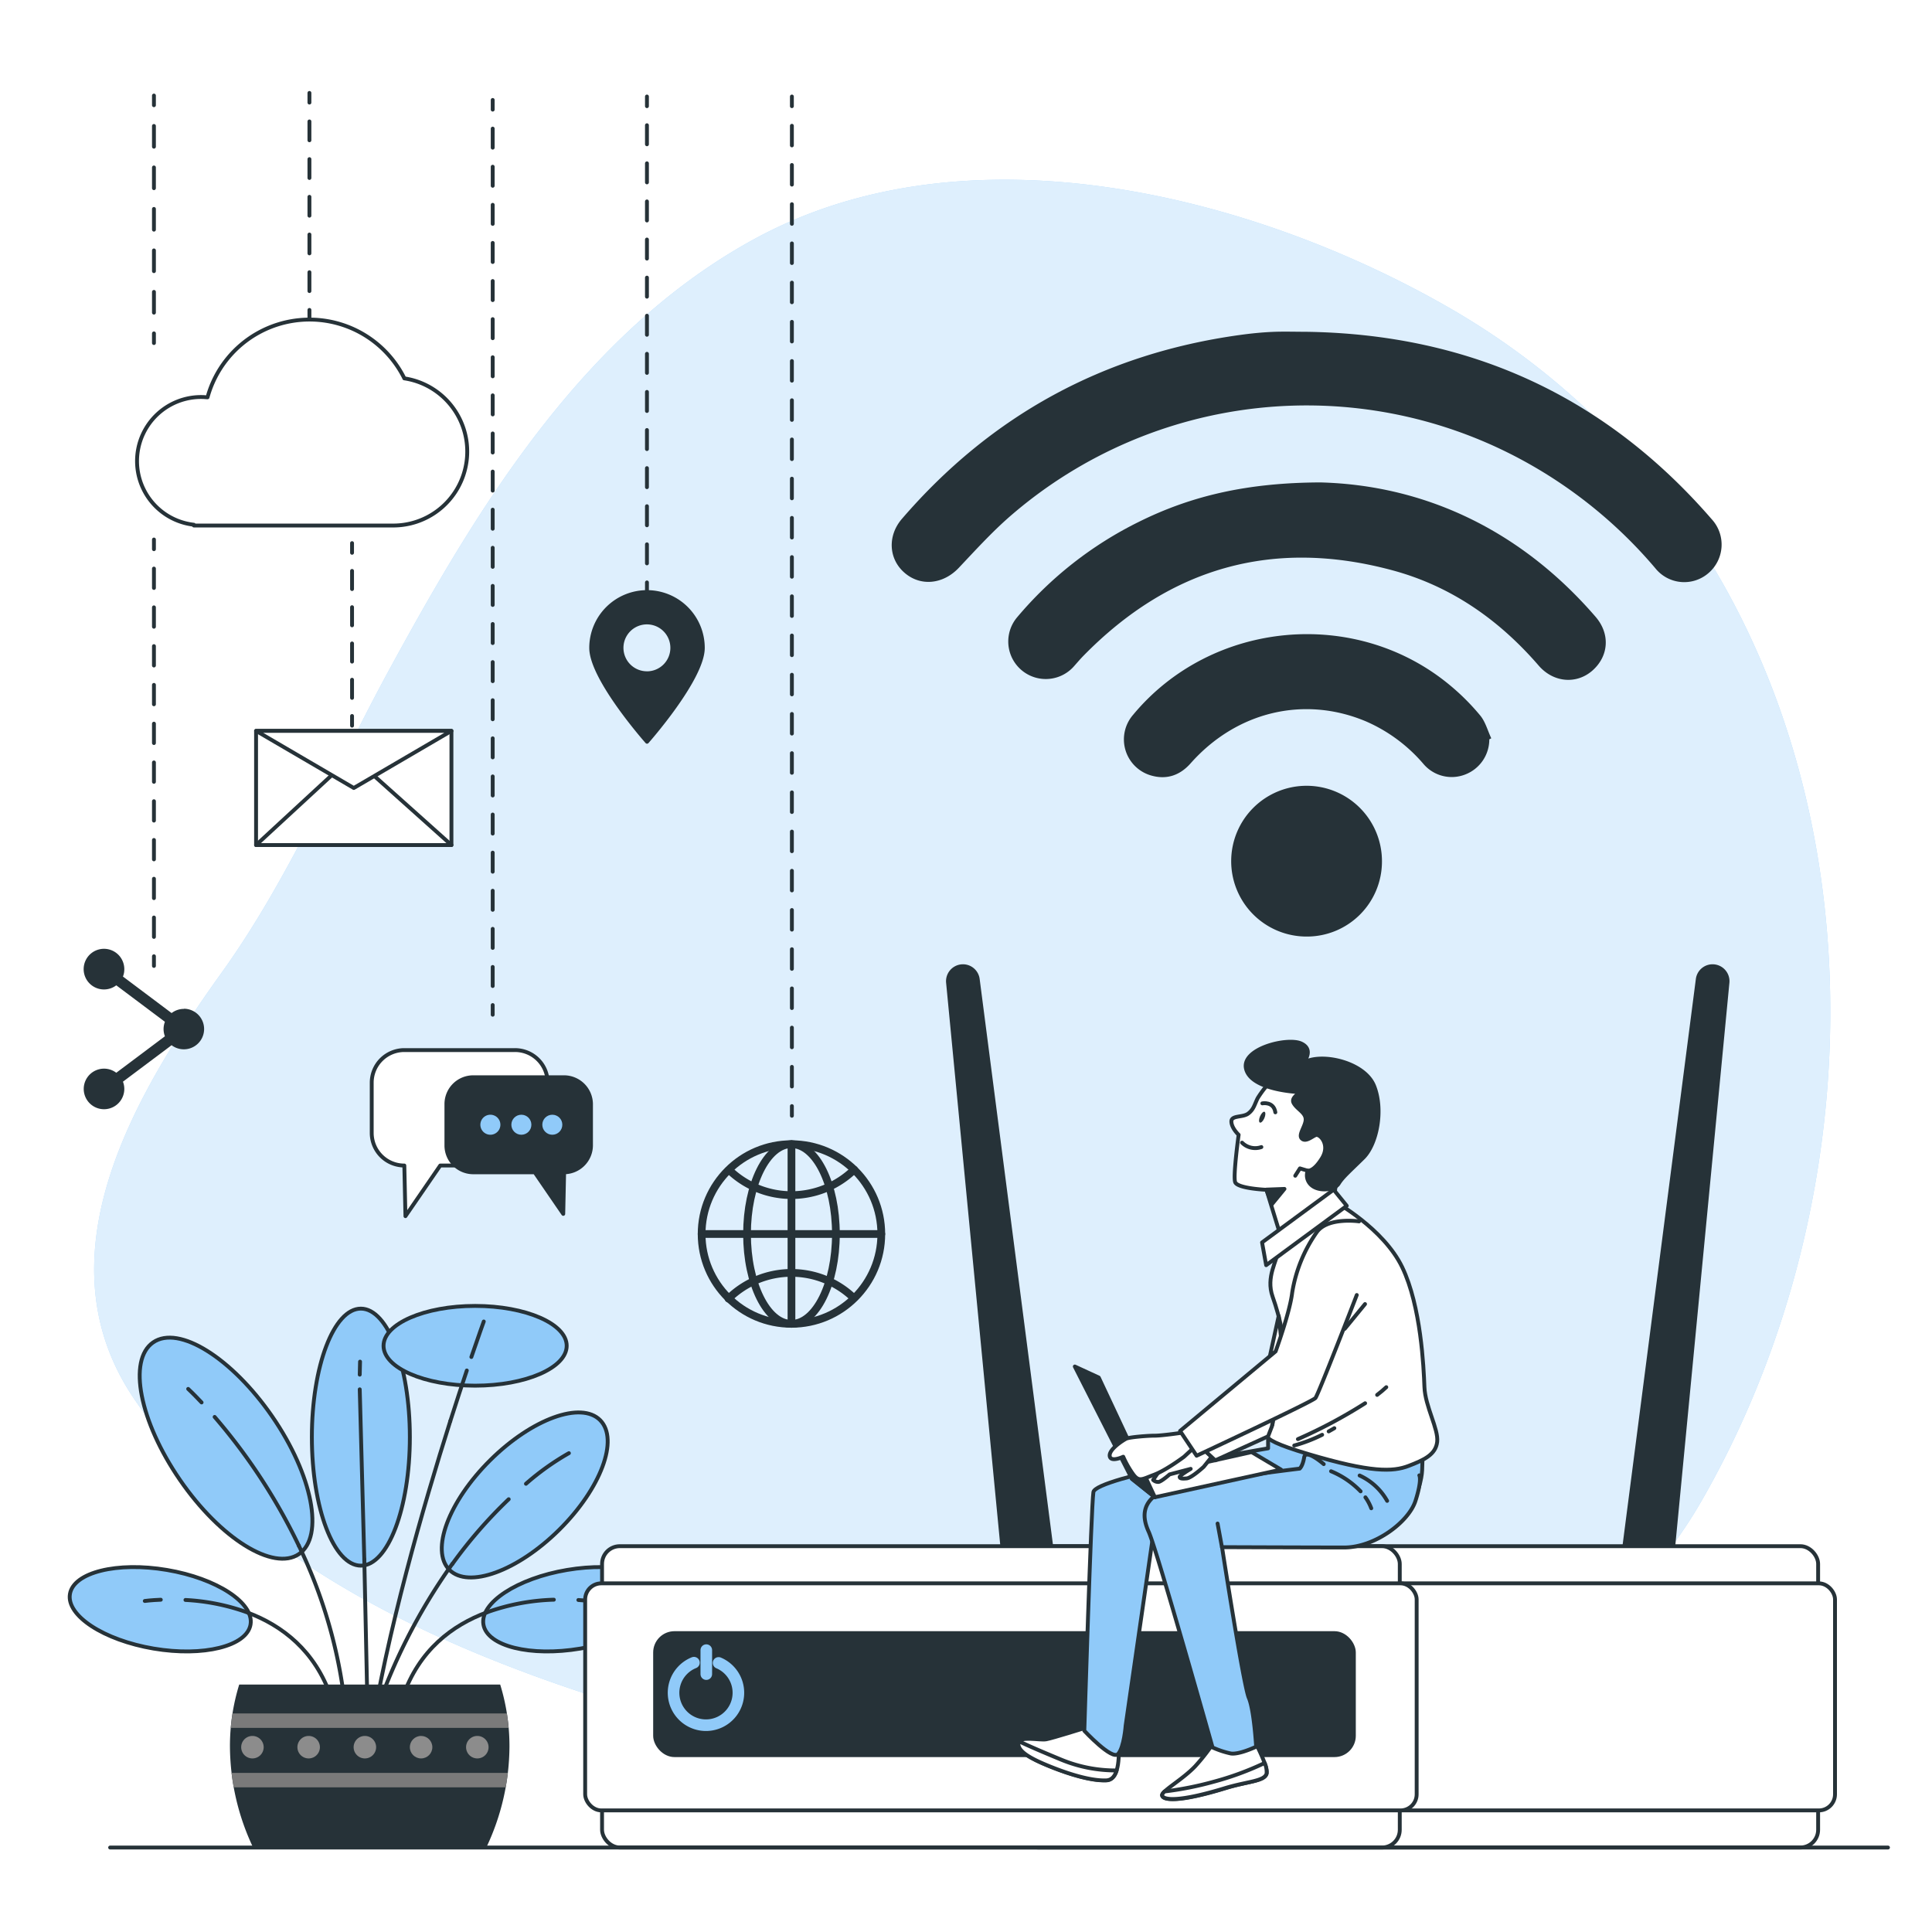 <svg class="animated" id="freepik_stories-internet-day" xmlns="http://www.w3.org/2000/svg" viewBox="0 0 500 500" version="1.1" xmlns:xlink="http://www.w3.org/1999/xlink" xmlns:svgjs="http://svgjs.com/svgjs"><style>svg#freepik_stories-internet-day:not(.animated) .animable {opacity: 0;}svg#freepik_stories-internet-day.animated #freepik--background-simple--inject-265 {animation: 1s 1 forwards cubic-bezier(.36,-0.01,.5,1.38) zoomOut;animation-delay: 0s;}svg#freepik_stories-internet-day.animated #freepik--wifi-icon--inject-265 {animation: 1s 1 forwards cubic-bezier(.36,-0.01,.5,1.38) zoomOut;animation-delay: 0s;}svg#freepik_stories-internet-day.animated #freepik--globe-icon--inject-265 {animation: 1s 1 forwards cubic-bezier(.36,-0.01,.5,1.38) slideDown;animation-delay: 0s;}svg#freepik_stories-internet-day.animated #freepik--ubication-icon--inject-265 {animation: 1s 1 forwards cubic-bezier(.36,-0.01,.5,1.38) slideLeft;animation-delay: 0s;}svg#freepik_stories-internet-day.animated #freepik--chat-icon--inject-265 {animation: 1s 1 forwards cubic-bezier(.36,-0.01,.5,1.38) slideUp;animation-delay: 0s;}svg#freepik_stories-internet-day.animated #freepik--email-icon--inject-265 {animation: 1s 1 forwards cubic-bezier(.36,-0.01,.5,1.38) zoomIn;animation-delay: 0s;}svg#freepik_stories-internet-day.animated #freepik--cloud-icon--inject-265 {animation: 1s 1 forwards cubic-bezier(.36,-0.01,.5,1.38) zoomIn;animation-delay: 0s;}svg#freepik_stories-internet-day.animated #freepik--share-icon--inject-265 {animation: 1s 1 forwards cubic-bezier(.36,-0.01,.5,1.38) slideRight;animation-delay: 0s;}svg#freepik_stories-internet-day.animated #freepik--Plant--inject-265 {animation: 1s 1 forwards cubic-bezier(.36,-0.01,.5,1.38) fadeIn;animation-delay: 0s;}svg#freepik_stories-internet-day.animated #freepik--Device--inject-265 {animation: 1s 1 forwards cubic-bezier(.36,-0.01,.5,1.38) zoomOut;animation-delay: 0s;}svg#freepik_stories-internet-day.animated #freepik--Character--inject-265 {animation: 1s 1 forwards cubic-bezier(.36,-0.01,.5,1.38) slideUp;animation-delay: 0s;}svg#freepik_stories-internet-day.animated #freepik--Floor--inject-265 {animation: 1s 1 forwards cubic-bezier(.36,-0.01,.5,1.38) zoomOut;animation-delay: 0s;}            @keyframes zoomOut {                0% {                    opacity: 0;                    transform: scale(1.5);                }                100% {                    opacity: 1;                    transform: scale(1);                }            }                    @keyframes slideDown {                0% {                    opacity: 0;                    transform: translateY(-30px);                }                100% {                    opacity: 1;                    transform: translateY(0);                }            }                    @keyframes slideLeft {                0% {                    opacity: 0;                    transform: translateX(-30px);                }                100% {                    opacity: 1;                    transform: translateX(0);                }            }                    @keyframes slideUp {                0% {                    opacity: 0;                    transform: translateY(30px);                }                100% {                    opacity: 1;                    transform: inherit;                }            }                    @keyframes zoomIn {                0% {                    opacity: 0;                    transform: scale(0.5);                }                100% {                    opacity: 1;                    transform: scale(1);                }            }                    @keyframes slideRight {                0% {                    opacity: 0;                    transform: translateX(30px);                }                100% {                    opacity: 1;                    transform: translateX(0);                }            }                    @keyframes fadeIn {                0% {                    opacity: 0;                }                100% {                    opacity: 1;                }            }        </style><g id="freepik--background-simple--inject-265" class="animable" style="transform-origin: 249.023px 254.285px;"><path d="M402.12,428.84a118.5,118.5,0,0,0,38.24-40.42C497.52,289,484.61,142.26,374.53,79.36c-50.88-29.07-124.12-47.47-179.1-17.61-44.6,24.22-71.94,69.81-94.55,111.3-14.23,26.09-25.94,54.17-43.45,78.58C34.7,283.29,9.69,325.57,34.94,362.35c34.41,50.1,99.4,73,158.34,88,63.94,16.34,135.83,18.66,194.89-13.21Q395.34,433.31,402.12,428.84Z" style="fill: rgb(144, 202, 249); transform-origin: 249.023px 254.285px;" id="ell2jr1ipjgo9" class="animable"></path><g id="el6euje0sj4u5"><path d="M402.12,428.84a118.5,118.5,0,0,0,38.24-40.42C497.52,289,484.61,142.26,374.53,79.36c-50.88-29.07-124.12-47.47-179.1-17.61-44.6,24.22-71.94,69.81-94.55,111.3-14.23,26.09-25.94,54.17-43.45,78.58C34.7,283.29,9.69,325.57,34.94,362.35c34.41,50.1,99.4,73,158.34,88,63.94,16.34,135.83,18.66,194.89-13.21Q395.34,433.31,402.12,428.84Z" style="fill: rgb(255, 255, 255); opacity: 0.7; transform-origin: 249.023px 254.285px;" class="animable"></path></g></g><g id="freepik--wifi-icon--inject-265" class="animable" style="transform-origin: 338.163px 164.104px;"><path d="M338.24,85.87c42,.65,77.12,16.6,104.75,48.5a9.71,9.71,0,0,1-.9,14,9.58,9.58,0,0,1-13.67-1.28,120.2,120.2,0,0,0-35.33-28.48,117.06,117.06,0,0,0-130.8,14.24c-5.08,4.29-9.6,9.28-14.18,14.13-4,4.21-9.81,4.88-14,1.27s-4.45-9.64-.67-14Q268.15,94,320.82,86.7c2.75-.38,5.52-.67,8.3-.8C332.15,85.76,335.2,85.87,338.24,85.87Z" style="fill: rgb(38, 50, 56); transform-origin: 338.163px 118.243px;" id="elmchcyq9iqnn" class="animable"></path><path d="M341.71,124.85c26.57.69,51.56,12,71.21,34.76,3.88,4.48,3.43,10.26-.88,14-4.09,3.52-10,3.05-13.81-1.33-10.26-11.88-22.69-20.59-37.85-24.68-30.89-8.34-57.6-.74-80,22.13-.83.85-1.6,1.76-2.39,2.65a9.71,9.71,0,1,1-14.68-12.72,97.47,97.47,0,0,1,31.33-24.56C308.43,128.23,323,124.92,341.71,124.85Z" style="fill: rgb(38, 50, 56); transform-origin: 338.255px 150.398px;" id="elc8y8xgo7zdi" class="animable"></path><path d="M385.43,191.34a9.72,9.72,0,0,1-6.21,9.09,9.59,9.59,0,0,1-10.83-2.72,41.17,41.17,0,0,0-14.84-11c-16-6.76-33.55-2.56-45.42,10.84-2.81,3.18-6.32,4.33-10.38,3.1A9.71,9.71,0,0,1,293.24,185c20.32-24.5,57.7-28,82.15-7.54a59,59,0,0,1,7.69,7.71c1.35,1.64,1.93,3.91,2.86,5.9Z" style="fill: rgb(38, 50, 56); transform-origin: 338.403px 182.625px;" id="elms33mhbq3j" class="animable"></path><path d="M338.2,242.38A19.51,19.51,0,1,1,357.65,223,19.42,19.42,0,0,1,338.2,242.38Z" style="fill: rgb(38, 50, 56); transform-origin: 338.14px 222.87px;" id="el5ji9zms49gd" class="animable"></path></g><g id="freepik--globe-icon--inject-265" class="animable" style="transform-origin: 204.83px 188.61px;"><g id="elhllvrbzd1ws"><circle cx="204.83" cy="319.36" r="23.25" style="fill: none; stroke: rgb(38, 50, 56); stroke-linecap: round; stroke-linejoin: round; stroke-width: 2px; transform-origin: 204.83px 319.36px; transform: rotate(-45deg);" class="animable"></circle></g><ellipse cx="204.83" cy="319.36" rx="11.5" ry="23.25" style="fill: none; stroke: rgb(38, 50, 56); stroke-linecap: round; stroke-linejoin: round; stroke-width: 2px; transform-origin: 204.83px 319.36px;" id="elxfigjw2t8vm" class="animable"></ellipse><path d="M188.83,302.91a23.25,23.25,0,0,0,32.22-.21" style="fill: none; stroke: rgb(38, 50, 56); stroke-linecap: round; stroke-linejoin: round; stroke-width: 2px; transform-origin: 204.94px 305.996px;" id="ellhfbcecsopm" class="animable"></path><path d="M220.89,335.87a23.24,23.24,0,0,0-32.36.22" style="fill: none; stroke: rgb(38, 50, 56); stroke-linecap: round; stroke-linejoin: round; stroke-width: 2px; transform-origin: 204.71px 332.756px;" id="el25h455y88as" class="animable"></path><line x1="181.58" y1="319.36" x2="228.08" y2="319.36" style="fill: none; stroke: rgb(38, 50, 56); stroke-linecap: round; stroke-linejoin: round; stroke-width: 2px; transform-origin: 204.83px 319.36px;" id="elxlln7bhz3yg" class="animable"></line><line x1="204.83" y1="296.11" x2="204.83" y2="342.61" style="fill: none; stroke: rgb(38, 50, 56); stroke-linecap: round; stroke-linejoin: round; stroke-width: 2px; transform-origin: 204.83px 319.36px;" id="elk7dfphomhtr" class="animable"></line><line x1="204.94" y1="288.76" x2="204.94" y2="286.26" style="fill: none; stroke: rgb(38, 50, 56); stroke-linecap: round; stroke-linejoin: round; transform-origin: 204.94px 287.51px;" id="elloqnts148j" class="animable"></line><line x1="204.94" y1="281.18" x2="204.94" y2="30.01" style="fill: none; stroke: rgb(38, 50, 56); stroke-linecap: round; stroke-linejoin: round; stroke-dasharray: 5.074, 5.074; transform-origin: 204.94px 155.595px;" id="el1wslz7gkf34" class="animable"></line><line x1="204.94" y1="27.48" x2="204.94" y2="24.98" style="fill: none; stroke: rgb(38, 50, 56); stroke-linecap: round; stroke-linejoin: round; transform-origin: 204.94px 26.23px;" id="elgunwr4obv3p" class="animable"></line></g><g id="freepik--ubication-icon--inject-265" class="animable" style="transform-origin: 167.445px 108.475px;"><path d="M167.43,153.23A14.45,14.45,0,0,0,153,167.68c0,8,14.45,24.29,14.45,24.29s14.44-16.31,14.44-24.29A14.44,14.44,0,0,0,167.43,153.23Zm0,21a6.57,6.57,0,1,1,6.56-6.56A6.57,6.57,0,0,1,167.43,174.24Z" style="fill: rgb(38, 50, 56); stroke: rgb(38, 50, 56); stroke-linecap: round; stroke-linejoin: round; transform-origin: 167.445px 172.6px;" id="el5eaeo45m807" class="animable"></path><line x1="167.43" y1="153.23" x2="167.43" y2="150.73" style="fill: none; stroke: rgb(38, 50, 56); stroke-linecap: round; stroke-linejoin: round; transform-origin: 167.43px 151.98px;" id="eljpgmm3da7eb" class="animable"></line><line x1="167.43" y1="145.8" x2="167.43" y2="29.94" style="fill: none; stroke: rgb(38, 50, 56); stroke-linecap: round; stroke-linejoin: round; stroke-dasharray: 4.93, 4.93; transform-origin: 167.43px 87.87px;" id="elckncft3ipgo" class="animable"></line><line x1="167.43" y1="27.48" x2="167.43" y2="24.98" style="fill: none; stroke: rgb(38, 50, 56); stroke-linecap: round; stroke-linejoin: round; transform-origin: 167.43px 26.23px;" id="el6cappb7vz18" class="animable"></line></g><g id="freepik--chat-icon--inject-265" class="animable" style="transform-origin: 124.575px 170.305px;"><path d="M133.27,271.76H104.64a8.44,8.44,0,0,0-8.44,8.44v13a8.44,8.44,0,0,0,8.44,8.44h0l.29,13.1,9-13.1h19.36a8.44,8.44,0,0,0,8.44-8.44v-13A8.44,8.44,0,0,0,133.27,271.76Z" style="fill: rgb(255, 255, 255); stroke: rgb(38, 50, 56); stroke-linecap: round; stroke-linejoin: round; transform-origin: 118.965px 293.25px;" id="elt82b6fk6h7f" class="animable"></path><path d="M122.47,278.79H146a7,7,0,0,1,6.95,6.94v10.72a7,7,0,0,1-6.95,6.94h0l-.23,10.76-7.38-10.76H122.47a6.94,6.94,0,0,1-6.94-6.94V285.73A6.94,6.94,0,0,1,122.47,278.79Z" style="fill: rgb(38, 50, 56); stroke: rgb(38, 50, 56); stroke-linecap: round; stroke-linejoin: round; transform-origin: 134.24px 296.47px;" id="elzgjzln4j7j" class="animable"></path><path d="M129.5,291.08a2.59,2.59,0,1,0-2.58,2.59A2.59,2.59,0,0,0,129.5,291.08Z" style="fill: rgb(144, 202, 249); transform-origin: 126.91px 291.08px;" id="ellsjdbaeb5uo" class="animable"></path><circle cx="134.93" cy="291.08" r="2.59" style="fill: rgb(144, 202, 249); transform-origin: 134.93px 291.08px;" id="elcdsrvx1mkmo" class="animable"></circle><circle cx="142.94" cy="291.08" r="2.59" style="fill: rgb(144, 202, 249); transform-origin: 142.94px 291.08px;" id="el9fkjv0zqg0h" class="animable"></circle><line x1="127.51" y1="262.61" x2="127.51" y2="260.11" style="fill: none; stroke: rgb(38, 50, 56); stroke-linecap: round; stroke-linejoin: round; transform-origin: 127.51px 261.36px;" id="els1r3cto7ps" class="animable"></line><line x1="127.51" y1="255.18" x2="127.51" y2="30.84" style="fill: none; stroke: rgb(38, 50, 56); stroke-linecap: round; stroke-linejoin: round; stroke-dasharray: 4.931, 4.931; transform-origin: 127.51px 143.01px;" id="elyc8divaj1xj" class="animable"></line><line x1="127.51" y1="28.37" x2="127.51" y2="25.87" style="fill: none; stroke: rgb(38, 50, 56); stroke-linecap: round; stroke-linejoin: round; transform-origin: 127.51px 27.12px;" id="el8fjmb212et4" class="animable"></line></g><g id="freepik--email-icon--inject-265" class="animable" style="transform-origin: 91.555px 179.63px;"><rect x="66.27" y="189.15" width="50.56" height="29.55" style="fill: rgb(255, 255, 255); stroke: rgb(38, 50, 56); stroke-linecap: round; stroke-linejoin: round; transform-origin: 91.55px 203.925px;" id="elix9vhtw6d8" class="animable"></rect><polygon points="66.27 218.7 91.16 195.72 116.84 218.7 66.27 218.7" style="fill: rgb(255, 255, 255); stroke: rgb(38, 50, 56); stroke-linecap: round; stroke-linejoin: round; transform-origin: 91.555px 207.21px;" id="elx2wd8l3dgss" class="animable"></polygon><polygon points="66.27 189.15 91.56 203.93 116.84 189.15 66.27 189.15" style="fill: rgb(255, 255, 255); stroke: rgb(38, 50, 56); stroke-linecap: round; stroke-linejoin: round; transform-origin: 91.555px 196.54px;" id="elp9foirljpuh" class="animable"></polygon><line x1="91.11" y1="187.8" x2="91.11" y2="185.3" style="fill: none; stroke: rgb(38, 50, 56); stroke-linecap: round; stroke-linejoin: round; transform-origin: 91.11px 186.55px;" id="elxhth4egyi1" class="animable"></line><line x1="91.11" y1="180.61" x2="91.11" y2="145.4" style="fill: none; stroke: rgb(38, 50, 56); stroke-linecap: round; stroke-linejoin: round; stroke-dasharray: 4.694, 4.694; transform-origin: 91.11px 163.005px;" id="eli5qkrd56i5" class="animable"></line><line x1="91.11" y1="143.06" x2="91.11" y2="140.56" style="fill: none; stroke: rgb(38, 50, 56); stroke-linecap: round; stroke-linejoin: round; transform-origin: 91.11px 141.81px;" id="elzj4lupj5bkq" class="animable"></line></g><g id="freepik--cloud-icon--inject-265" class="animable" style="transform-origin: 78.193px 80.028px;"><path d="M104.63,97.88a27.39,27.39,0,0,0-50.92,4.94c-.44,0-.88-.07-1.32-.07a16.58,16.58,0,0,0-2.22,33.05V136h51.15a19.15,19.15,0,0,0,3.31-38.08Z" style="fill: rgb(255, 255, 255); stroke: rgb(38, 50, 56); stroke-linecap: round; stroke-linejoin: round; transform-origin: 78.193px 109.356px;" id="el34fwfyn4sri" class="animable"></path><line x1="80.08" y1="82.71" x2="80.08" y2="80.21" style="fill: none; stroke: rgb(38, 50, 56); stroke-linecap: round; stroke-linejoin: round; transform-origin: 80.08px 81.46px;" id="eljm1u4q76c9f" class="animable"></line><line x1="80.08" y1="75.33" x2="80.08" y2="28.99" style="fill: none; stroke: rgb(38, 50, 56); stroke-linecap: round; stroke-linejoin: round; stroke-dasharray: 4.878, 4.878; transform-origin: 80.08px 52.16px;" id="el62lunfa64hk" class="animable"></line><line x1="80.08" y1="26.55" x2="80.08" y2="24.05" style="fill: none; stroke: rgb(38, 50, 56); stroke-linecap: round; stroke-linejoin: round; transform-origin: 80.08px 25.3px;" id="el9ggp40vt79u" class="animable"></line></g><g id="freepik--share-icon--inject-265" class="animable" style="transform-origin: 37.237px 155.897px;"><path d="M47.58,261.1a5.25,5.25,0,0,0-3.17,1.08l-12.59-9.45a5.05,5.05,0,0,0,.35-1.87A5.26,5.26,0,1,0,30.09,255l12.59,9.44a5.36,5.36,0,0,0-.35,1.88,5.27,5.27,0,0,0,.35,1.87l-12.59,9.44a5.25,5.25,0,1,0,2.08,4.19,5.15,5.15,0,0,0-.35-1.88l12.59-9.44a5.25,5.25,0,1,0,3.17-9.44Z" style="fill: rgb(38, 50, 56); transform-origin: 37.237px 266.307px;" id="el5gcu2xh40sl" class="animable"></path><line x1="39.84" y1="88.78" x2="39.84" y2="86.28" style="fill: none; stroke: rgb(38, 50, 56); stroke-linecap: round; stroke-linejoin: round; transform-origin: 39.84px 87.53px;" id="elb3l7boiq3de" class="animable"></line><line x1="39.84" y1="80.91" x2="39.84" y2="29.91" style="fill: none; stroke: rgb(38, 50, 56); stroke-linecap: round; stroke-linejoin: round; stroke-dasharray: 5.368, 5.368; transform-origin: 39.84px 55.41px;" id="elnt7sroojtgi" class="animable"></line><line x1="39.84" y1="27.23" x2="39.84" y2="24.73" style="fill: none; stroke: rgb(38, 50, 56); stroke-linecap: round; stroke-linejoin: round; transform-origin: 39.84px 25.98px;" id="el5d9gg5mpqm" class="animable"></line><line x1="39.84" y1="249.98" x2="39.84" y2="247.48" style="fill: none; stroke: rgb(38, 50, 56); stroke-linecap: round; stroke-linejoin: round; transform-origin: 39.84px 248.73px;" id="elvqw0hacamge" class="animable"></line><line x1="39.84" y1="242.47" x2="39.84" y2="144.64" style="fill: none; stroke: rgb(38, 50, 56); stroke-linecap: round; stroke-linejoin: round; stroke-dasharray: 5.017, 5.017; transform-origin: 39.84px 193.555px;" id="eltoxswxg9ea" class="animable"></line><line x1="39.84" y1="142.13" x2="39.84" y2="139.63" style="fill: none; stroke: rgb(38, 50, 56); stroke-linecap: round; stroke-linejoin: round; transform-origin: 39.84px 140.88px;" id="elhnzubbyjubp" class="animable"></line></g><g id="freepik--Plant--inject-265" class="animable" style="transform-origin: 94.975px 400.359px;"><ellipse cx="93.39" cy="371.93" rx="12.68" ry="33.26" style="fill: rgb(144, 202, 249); stroke: rgb(38, 50, 56); stroke-miterlimit: 10; transform-origin: 93.39px 371.93px;" id="elm1v721dcuy" class="animable"></ellipse><g id="eljswqrkfxh7k"><ellipse cx="122.96" cy="348.29" rx="23.7" ry="10.32" style="fill: rgb(144, 202, 249); stroke: rgb(38, 50, 56); stroke-miterlimit: 10; transform-origin: 122.96px 348.29px; transform: rotate(-72.37deg);" class="animable"></ellipse></g><path d="M39.75,426.65c-12.91-2.19-22.6-8.52-21.65-14.13s12.19-8.4,25.09-6.22,22.6,8.52,21.65,14.13S52.65,428.83,39.75,426.65Z" style="fill: rgb(144, 202, 249); stroke: rgb(38, 50, 56); stroke-miterlimit: 10; transform-origin: 41.47px 416.475px;" id="el39u1uj4lsng" class="animable"></path><path d="M144.73,395.9c-10.78,10.69-23.52,15.33-28.45,10.35s-.19-17.67,10.59-28.36,23.52-15.33,28.45-10.35S155.51,385.21,144.73,395.9Z" style="fill: rgb(144, 202, 249); stroke: rgb(38, 50, 56); stroke-miterlimit: 10; transform-origin: 135.8px 386.895px;" id="els6izmnh4io9" class="animable"></path><path d="M70.44,366.57C80.87,381.7,84,397.64,77.38,402.18S57,398.15,46.57,383,33,352,39.63,347.41,60,351.45,70.44,366.57Z" style="fill: rgb(144, 202, 249); stroke: rgb(38, 50, 56); stroke-miterlimit: 10; transform-origin: 58.503px 374.786px;" id="elsu2uejagcph" class="animable"></path><line x1="94.28" y1="403.53" x2="95.26" y2="449.26" style="fill: none; stroke: rgb(38, 50, 56); stroke-linecap: round; stroke-miterlimit: 10; transform-origin: 94.77px 426.395px;" id="elas8dqy98ozo" class="animable"></line><line x1="93.1" y1="359.56" x2="94.28" y2="403.53" style="fill: none; stroke: rgb(38, 50, 56); stroke-linecap: round; stroke-miterlimit: 10; transform-origin: 93.69px 381.545px;" id="elrf9c5nqytri" class="animable"></line><line x1="93.18" y1="352.39" x2="93.1" y2="355.76" style="fill: none; stroke: rgb(38, 50, 56); stroke-linecap: round; stroke-miterlimit: 10; transform-origin: 93.14px 354.075px;" id="elkjxr0dzodqs" class="animable"></line><path d="M77.33,400a127.65,127.65,0,0,1,12.53,48" style="fill: none; stroke: rgb(38, 50, 56); stroke-linecap: round; stroke-miterlimit: 10; transform-origin: 83.595px 424px;" id="elcjqhpz1vkrv" class="animable"></path><path d="M55.55,366.7A150.6,150.6,0,0,1,77.33,400" style="fill: none; stroke: rgb(38, 50, 56); stroke-linecap: round; stroke-miterlimit: 10; transform-origin: 66.44px 383.35px;" id="el2x9w233wabg" class="animable"></path><path d="M48.7,359.45s1.31,1.21,3.47,3.5" style="fill: none; stroke: rgb(38, 50, 56); stroke-linecap: round; stroke-miterlimit: 10; transform-origin: 50.435px 361.2px;" id="elxiraoi57zs" class="animable"></path><path d="M117.07,404.72a150.09,150.09,0,0,0-20.56,40.79" style="fill: none; stroke: rgb(38, 50, 56); stroke-linecap: round; stroke-miterlimit: 10; transform-origin: 106.79px 425.115px;" id="elnckdjutq6b" class="animable"></path><path d="M131.65,388a119.81,119.81,0,0,0-14.58,16.76" style="fill: none; stroke: rgb(38, 50, 56); stroke-linecap: round; stroke-miterlimit: 10; transform-origin: 124.36px 396.38px;" id="el7zoa6u5ng6f" class="animable"></path><path d="M147.23,376.08A66.64,66.64,0,0,0,136.12,384" style="fill: none; stroke: rgb(38, 50, 56); stroke-linecap: round; stroke-miterlimit: 10; transform-origin: 141.675px 380.04px;" id="elyft5qy0ecz" class="animable"></path><path d="M116.53,367.79c-7,22.11-16.45,54.77-20.85,83.13" style="fill: none; stroke: rgb(38, 50, 56); stroke-linecap: round; stroke-miterlimit: 10; transform-origin: 106.105px 409.355px;" id="elixxg1x1zemk" class="animable"></path><path d="M120.81,354.68c-1.25,3.73-2.7,8.15-4.28,13.11" style="fill: none; stroke: rgb(38, 50, 56); stroke-linecap: round; stroke-miterlimit: 10; transform-origin: 118.67px 361.235px;" id="elmidk44skh9" class="animable"></path><path d="M125.2,342s-1.23,3.39-3.21,9.19" style="fill: none; stroke: rgb(38, 50, 56); stroke-linecap: round; stroke-miterlimit: 10; transform-origin: 123.595px 346.595px;" id="elpmjrmnfbjgo" class="animable"></path><path d="M64.19,417.37c8.78,3.33,17.34,9.75,21.51,21.91" style="fill: none; stroke: rgb(38, 50, 56); stroke-linecap: round; stroke-miterlimit: 10; transform-origin: 74.945px 428.325px;" id="elh7vmz8zdnji" class="animable"></path><path d="M48,414.07a55.5,55.5,0,0,1,16.21,3.3" style="fill: none; stroke: rgb(38, 50, 56); stroke-linecap: round; stroke-miterlimit: 10; transform-origin: 56.105px 415.72px;" id="elwvxn7xc5zti" class="animable"></path><path d="M37.47,414.33s1.56-.22,4.14-.32" style="fill: none; stroke: rgb(38, 50, 56); stroke-linecap: round; stroke-miterlimit: 10; transform-origin: 39.54px 414.17px;" id="elsasi9n122d" class="animable"></path><path d="M150.2,426.65c12.91-2.19,22.6-8.52,21.65-14.13s-12.19-8.4-25.1-6.22-22.59,8.52-21.64,14.13S137.29,428.83,150.2,426.65Z" style="fill: rgb(144, 202, 249); stroke: rgb(38, 50, 56); stroke-miterlimit: 10; transform-origin: 148.48px 416.475px;" id="elb30q586xpgg" class="animable"></path><path d="M126,417.27c-8.88,3.29-17.58,9.72-21.79,22" style="fill: none; stroke: rgb(38, 50, 56); stroke-linecap: round; stroke-miterlimit: 10; transform-origin: 115.105px 428.27px;" id="elyzxjdkpheda" class="animable"></path><path d="M143.33,414A56,56,0,0,0,126,417.27" style="fill: none; stroke: rgb(38, 50, 56); stroke-linecap: round; stroke-miterlimit: 10; transform-origin: 134.665px 415.635px;" id="elnjpfxhx3rzk" class="animable"></path><path d="M152.47,414.33s-1-.14-2.79-.25" style="fill: none; stroke: rgb(38, 50, 56); stroke-linecap: round; stroke-miterlimit: 10; transform-origin: 151.075px 414.205px;" id="elflc35q5imtv" class="animable"></path><path d="M125.85,478.14a61.49,61.49,0,0,0,6-26.18,54.13,54.13,0,0,0-2.4-16H61.91a53.81,53.81,0,0,0-2.4,16,61.63,61.63,0,0,0,6,26.18Z" style="fill: rgb(38, 50, 56); transform-origin: 95.68px 457.05px;" id="eltm91zop7m0n" class="animable"></path><path d="M60.17,443.44c-.19,1.23-.34,2.47-.45,3.74h71.91c-.11-1.27-.26-2.51-.45-3.74Z" style="fill: rgb(122, 122, 122); transform-origin: 95.675px 445.31px;" id="el8d95gho5bjq" class="animable"></path><path d="M130.87,462.56c.22-1.24.42-2.49.57-3.74H59.92c.15,1.25.34,2.5.57,3.74Z" style="fill: rgb(122, 122, 122); transform-origin: 95.68px 460.69px;" id="ele7t8ftralr" class="animable"></path><path d="M68.24,452.17a2.91,2.91,0,1,1-2.91-2.91A2.92,2.92,0,0,1,68.24,452.17Z" style="fill: rgb(140, 140, 140); transform-origin: 65.33px 452.17px;" id="elezsi9psul1c" class="animable"></path><path d="M82.79,452.17a2.91,2.91,0,1,1-2.91-2.91A2.91,2.91,0,0,1,82.79,452.17Z" style="fill: rgb(140, 140, 140); transform-origin: 79.88px 452.17px;" id="el3wckrnobc9h" class="animable"></path><path d="M97.34,452.17a2.91,2.91,0,1,1-2.91-2.91A2.91,2.91,0,0,1,97.34,452.17Z" style="fill: rgb(140, 140, 140); transform-origin: 94.43px 452.17px;" id="elap5j1cr5h5c" class="animable"></path><circle cx="108.98" cy="452.17" r="2.91" style="fill: rgb(140, 140, 140); transform-origin: 108.98px 452.17px;" id="elz5izsku5zwe" class="animable"></circle><path d="M126.44,452.17a2.91,2.91,0,1,1-2.91-2.91A2.91,2.91,0,0,1,126.44,452.17Z" style="fill: rgb(140, 140, 140); transform-origin: 123.53px 452.17px;" id="elmn9g3wpb3yf" class="animable"></path></g><g id="freepik--Device--inject-265" class="animable" style="transform-origin: 313.17px 364.092px;"><path d="M443.65,250.08h0a3.86,3.86,0,0,0-4.27,3.35L420,403.17l12.62,1.42L447.07,254.3A3.88,3.88,0,0,0,443.65,250.08Z" style="fill: rgb(38, 50, 56); stroke: rgb(38, 50, 56); stroke-linecap: round; stroke-linejoin: round; transform-origin: 433.544px 327.322px;" id="el7zl4g5tk6te" class="animable"></path><path d="M248.77,250.08h0a3.86,3.86,0,0,1,4.27,3.35l19.4,149.74-12.62,1.42L245.35,254.3A3.88,3.88,0,0,1,248.77,250.08Z" style="fill: rgb(38, 50, 56); stroke: rgb(38, 50, 56); stroke-linecap: round; stroke-linejoin: round; transform-origin: 258.886px 327.322px;" id="elq4khhc1yq5h" class="animable"></path><rect x="264.08" y="400.15" width="206.45" height="77.98" rx="4.59" style="fill: rgb(255, 255, 255); stroke: rgb(38, 50, 56); stroke-linecap: round; stroke-linejoin: round; transform-origin: 367.305px 439.14px;" id="eleclp42xcand" class="animable"></rect><rect x="259.71" y="409.77" width="215.19" height="58.76" rx="4.17" style="fill: rgb(255, 255, 255); stroke: rgb(38, 50, 56); stroke-linecap: round; stroke-linejoin: round; transform-origin: 367.305px 439.15px;" id="elx6yhy0mp3ih" class="animable"></rect><rect x="155.81" y="400.15" width="206.45" height="77.98" rx="4.59" style="fill: rgb(255, 255, 255); stroke: rgb(38, 50, 56); stroke-linecap: round; stroke-linejoin: round; transform-origin: 259.035px 439.14px;" id="elz3o618t6kok" class="animable"></rect><rect x="151.44" y="409.77" width="215.19" height="58.76" rx="4.17" style="fill: rgb(255, 255, 255); stroke: rgb(38, 50, 56); stroke-linecap: round; stroke-linejoin: round; transform-origin: 259.035px 439.15px;" id="ely0gi050jfl" class="animable"></rect><rect x="169.54" y="422.65" width="180.84" height="31.58" rx="5.01" style="fill: rgb(38, 50, 56); stroke: rgb(38, 50, 56); stroke-linecap: round; stroke-linejoin: round; transform-origin: 259.96px 438.44px;" id="elnat28sngh4r" class="animable"></rect><path d="M179.59,430.3a8.39,8.39,0,1,0,6.38.06" style="fill: none; stroke: rgb(144, 202, 249); stroke-linecap: round; stroke-miterlimit: 10; stroke-width: 3px; transform-origin: 182.707px 438.39px;" id="elrj7hsn3yr3b" class="animable"></path><line x1="182.79" y1="427.05" x2="182.79" y2="433.26" style="fill: none; stroke: rgb(144, 202, 249); stroke-linecap: round; stroke-miterlimit: 10; stroke-width: 3px; transform-origin: 182.79px 430.155px;" id="el3xjmljzc366" class="animable"></line></g><g id="freepik--Character--inject-265" class="animable" style="transform-origin: 317.76px 367.617px;"><path d="M280.67,447.23s-8.17,2.57-9.9,2.9-7-1-7.21,1,3.06,3.93,8.19,6,10.76,3.76,14.58,3.59,3.09-7.7,3.3-9S280.67,447.23,280.67,447.23Z" style="fill: rgb(255, 255, 255); stroke: rgb(38, 50, 56); stroke-linecap: round; stroke-linejoin: round; transform-origin: 276.592px 453.981px;" id="elv7px6ep8q5" class="animable"></path><path d="M274.43,455.31c-6.39-2.64-9.37-4-10.67-4.65a.89.89,0,0,0-.2.51c-.16,2.09,3.06,3.93,8.19,6s10.76,3.76,14.58,3.59c1.43-.07,2.22-1.16,2.66-2.57A36.87,36.87,0,0,1,274.43,455.31Z" style="fill: rgb(255, 255, 255); stroke: rgb(38, 50, 56); stroke-linecap: round; stroke-linejoin: round; transform-origin: 276.272px 455.716px;" id="elj1rmuuwd2m" class="animable"></path><path d="M330.32,370.55l-2.14,1.17v3.11s-44.63,7.44-45.21,11.33-2.35,61.76-2.35,61.76,7.2,7.75,8.75,6,1.95-7.36,1.95-7.36l7.4-51.26s50.27,4.62,57.86,2.28,11.28-12.44,11.47-17.11.2-6.81.2-6.81L334,369Z" style="fill: rgb(144, 202, 249); stroke: rgb(38, 50, 56); stroke-linecap: round; stroke-linejoin: round; transform-origin: 324.435px 411.589px;" id="elfj7e8x7o5es" class="animable"></path><path d="M315.15,449.32l-.32.53a50.44,50.44,0,0,1-5.51,7.25c-3.31,3.5-8.75,6.42-8.56,7.58s3.89,1.95,16.53-1.94c5.69-1.75,9.92-1.75,10.5-3.7s-4.08-10.3-4.08-10.3Z" style="fill: rgb(255, 255, 255); stroke: rgb(38, 50, 56); stroke-linecap: round; stroke-linejoin: round; transform-origin: 314.298px 457.185px;" id="el4qx0shrcs92" class="animable"></path><path d="M327.79,459a5.46,5.46,0,0,0-.5-2.74,76.92,76.92,0,0,1-13.3,4.88,85.49,85.49,0,0,1-12.61,2.49c-.42.41-.66.76-.62,1,.19,1.17,3.89,1.95,16.53-1.94C323,461,327.21,461,327.79,459Z" style="fill: rgb(255, 255, 255); stroke: rgb(38, 50, 56); stroke-linecap: round; stroke-linejoin: round; transform-origin: 314.281px 460.922px;" id="elr8njcz71wu" class="animable"></path><path d="M342.58,378.91s-4.67-4.08-5.06-1.75-1.17,2.92-1.17,2.92S303.68,384,300,386.3s-4.86,5.45-2.72,10.12,16.53,55.82,16.53,55.82a23.76,23.76,0,0,0,4.67,1.55c2.14.39,6.61-1.75,6.61-1.75s-.54-9.53-1.9-12.64-6.93-39-6.93-39,23.61.09,31.59.09,16.72-6.61,18.47-12.06,1-6.61,1-6.61" style="fill: rgb(144, 202, 249); stroke: rgb(38, 50, 56); stroke-linecap: round; stroke-linejoin: round; transform-origin: 331.848px 415.139px;" id="elpbnz2ntfgw" class="animable"></path><line x1="316.24" y1="400.41" x2="315.11" y2="394.29" style="fill: none; stroke: rgb(38, 50, 56); stroke-linecap: round; stroke-linejoin: round; transform-origin: 315.675px 397.35px;" id="elw9djq9x8qe8" class="animable"></line><path d="M353.37,387.51a12.17,12.17,0,0,1,1.51,2.83" style="fill: none; stroke: rgb(38, 50, 56); stroke-linecap: round; stroke-linejoin: round; transform-origin: 354.125px 388.925px;" id="elxxfy55grbad" class="animable"></path><path d="M344.48,380.76a22.57,22.57,0,0,1,7.64,5.2" style="fill: none; stroke: rgb(38, 50, 56); stroke-linecap: round; stroke-linejoin: round; transform-origin: 348.3px 383.36px;" id="elq24zu80zfg" class="animable"></path><path d="M351.87,381.86a15.63,15.63,0,0,1,7.12,6.56" style="fill: none; stroke: rgb(38, 50, 56); stroke-linecap: round; stroke-linejoin: round; transform-origin: 355.43px 385.14px;" id="elks4rjdagzhq" class="animable"></path><path d="M330.8,322.82s0,.28-.05.76c-.17,2.75-3.22,6.84-1.4,12,4.13,11.64,3.29,20.19,2.92,17.7.58,3.89-2.92,12.25-2.92,15s-7.2,3.13,9.14,8,22,4.65,26.06,3.09,7-2.92,7.39-6.22-3.11-9.14-3.3-14.2-.89-20.89-5.75-31-17.7-17.12-17.7-17.12Z" style="fill: rgb(255, 255, 255); stroke: rgb(38, 50, 56); stroke-linecap: round; stroke-linejoin: round; transform-origin: 349.87px 345.596px;" id="eln5i0nuip3zd" class="animable"></path><path d="M356.4,361c.85-.65,1.64-1.31,2.37-2" style="fill: none; stroke: rgb(38, 50, 56); stroke-linecap: round; stroke-linejoin: round; transform-origin: 357.585px 360px;" id="elq6x77fkeih8" class="animable"></path><path d="M335.9,372.44a129.55,129.55,0,0,0,17.39-9.28" style="fill: none; stroke: rgb(38, 50, 56); stroke-linecap: round; stroke-linejoin: round; transform-origin: 344.595px 367.8px;" id="el7767h49f0gn" class="animable"></path><path d="M342.17,371.32a39.69,39.69,0,0,1-7.22,2.77" style="fill: none; stroke: rgb(38, 50, 56); stroke-linecap: round; stroke-linejoin: round; transform-origin: 338.56px 372.705px;" id="elnip3vlppa6" class="animable"></path><path d="M345.33,369.61s-.55.34-1.47.84" style="fill: none; stroke: rgb(38, 50, 56); stroke-linecap: round; stroke-linejoin: round; transform-origin: 344.595px 370.03px;" id="elhzjyie8oyc" class="animable"></path><line x1="348.02" y1="343.9" x2="353.27" y2="337.49" style="fill: none; stroke: rgb(38, 50, 56); stroke-linecap: round; stroke-linejoin: round; transform-origin: 350.645px 340.695px;" id="elyf2tmesqpfr" class="animable"></line><path d="M329,279.69a28,28,0,0,0-3.5,4.49c-.85,1.68-1,2.9-2.45,4s-4.45.39-4.37,2.12,1.88,3.38,1.88,3.38-1.46,10.56-.91,12.24,8.11,2,8.11,2l3.85,12.54,13.59-9.21.36-3.65c.34-1.48,2.78-6.06,4.8-9.5s1.12-12.5-3.76-16.4-11.34-3.5-13.33-3.64S329,279.69,329,279.69Z" style="fill: rgb(255, 255, 255); stroke: rgb(38, 50, 56); stroke-linecap: round; stroke-linejoin: round; transform-origin: 335.023px 299.256px;" id="elr15aqh7qdx" class="animable"></path><path d="M321.44,295.72a4.82,4.82,0,0,0,5,1.14" style="fill: none; stroke: rgb(38, 50, 56); stroke-linecap: round; stroke-linejoin: round; transform-origin: 323.94px 296.425px;" id="elrv2r0jezaz" class="animable"></path><path d="M327.22,289.37c-.33.77-.85,1.28-1.16,1.15s-.29-.87.05-1.64.85-1.28,1.15-1.15S327.55,288.6,327.22,289.37Z" style="fill: rgb(38, 50, 56); transform-origin: 326.659px 289.125px;" id="el9nsb7yxfkv7" class="animable"></path><path d="M326.69,285.55s2.93-.58,3.37,2.32" style="fill: none; stroke: rgb(38, 50, 56); stroke-linecap: round; stroke-linejoin: round; transform-origin: 328.375px 286.686px;" id="el5xqzz54t60b" class="animable"></path><polygon points="327.71 307.87 332.42 307.69 329.19 311.63 327.71 307.87" style="fill: rgb(38, 50, 56); stroke: rgb(38, 50, 56); stroke-linecap: round; stroke-linejoin: round; transform-origin: 330.065px 309.66px;" id="elpq4lx03xf8i" class="animable"></polygon><polyline points="338.46 302.99 336.42 302.38 335.21 304.28" style="fill: none; stroke: rgb(38, 50, 56); stroke-linecap: round; stroke-linejoin: round; transform-origin: 336.835px 303.33px;" id="elhrtu8e4vde" class="animable"></polyline><path d="M337.32,275.05s2.94-3.38-.59-5-15.54,1.31-14.25,6.58,12.5,5.94,13.57,6-2.14,1.22-1.26,2.82,3,2.4,3.11,4.13-2,4.05-1,5.06,2.6-.5,3.62-.89,3.81,2.42,1.61,6-3.68,3.21-3.68,3.21a3.34,3.34,0,0,0,1,3.81c2,1.69,6,1.19,7-.45s2.73-3.12,6.33-6.66,5.31-12.48,2.82-18.65S341.82,272.33,337.32,275.05Z" style="fill: rgb(38, 50, 56); stroke: rgb(38, 50, 56); stroke-linecap: round; stroke-linejoin: round; transform-origin: 339.58px 288.711px;" id="elb0f7kfcc38v" class="animable"></path><polygon points="345.15 307.89 326.62 321.54 327.68 327.43 348.54 312.06 345.15 307.89" style="fill: rgb(255, 255, 255); stroke: rgb(38, 50, 56); stroke-linecap: round; stroke-linejoin: round; transform-origin: 337.58px 317.66px;" id="elr5iwv537tg" class="animable"></polygon><polygon points="298.89 387.48 331.53 380.33 323.9 375.8 292.93 382.71 298.89 387.48" style="fill: rgb(255, 255, 255); stroke: rgb(38, 50, 56); stroke-linecap: round; stroke-linejoin: round; transform-origin: 312.23px 381.64px;" id="el6n8yubm5g24" class="animable"></polygon><polygon points="284.36 356.51 298.89 387.48 292.93 382.71 278.16 353.65 284.36 356.51" style="fill: rgb(38, 50, 56); stroke: rgb(38, 50, 56); stroke-linecap: round; stroke-linejoin: round; transform-origin: 288.525px 370.565px;" id="elyb0e2ne5ygr" class="animable"></polygon><path d="M310.61,374.31l-7.52,1.94L298.43,383a1.86,1.86,0,0,0,1.42.52c.78-.13,2.85-1.95,2.85-1.95l5.45-1.43s-2.85,1.69-2.85,2.08.52.52,1.81.39,4.41-3,4.41-3l2.08-2.6Z" style="fill: rgb(255, 255, 255); stroke: rgb(38, 50, 56); stroke-linecap: round; stroke-linejoin: round; transform-origin: 306.015px 378.917px;" id="elyyqdcptj55" class="animable"></path><polygon points="330.93 340.54 327.08 358.1 310.61 374.31 314.5 377.94 328.18 371.72 329.13 369.25 332.43 354.54 330.93 340.54" style="fill: rgb(255, 255, 255); stroke: rgb(38, 50, 56); stroke-linecap: round; stroke-linejoin: round; transform-origin: 321.52px 359.24px;" id="elalrow5eyvb" class="animable"></polygon><path d="M306.05,370.77s-5.25.78-7.19.78-6.61.39-7.39.78-4.48,2.72-4.28,4.47,3.5.2,3.5.2a24.77,24.77,0,0,0,2.53,4.47c1.55,2.14,2.33,1.36,5.44.2s7.78-4.67,7.78-4.67l2.73-2.53Z" style="fill: rgb(255, 255, 255); stroke: rgb(38, 50, 56); stroke-linecap: round; stroke-linejoin: round; transform-origin: 298.176px 376.793px;" id="eljfi4xh113m" class="animable"></path><path d="M351.72,316.09s-8-1.17-10.89,2.72a37.49,37.49,0,0,0-6.42,15.76c-.59,5.05-4.28,15.17-4.28,15.17L305.4,370.33l4.28,6.41s30-14,30.76-14.94,10.69-26.65,10.69-26.65" style="fill: rgb(255, 255, 255); stroke: rgb(38, 50, 56); stroke-linecap: round; stroke-linejoin: round; transform-origin: 328.56px 346.332px;" id="elli23qe9ffde" class="animable"></path></g><g id="freepik--Floor--inject-265" class="animable" style="transform-origin: 258.555px 478.14px;"><line x1="28.5" y1="478.14" x2="488.61" y2="478.14" style="fill: none; stroke: rgb(38, 50, 56); stroke-linecap: round; stroke-linejoin: round; transform-origin: 258.555px 478.14px;" id="ela2x2cs4hlag" class="animable"></line></g><defs>     <filter id="active" height="200%">         <feMorphology in="SourceAlpha" result="DILATED" operator="dilate" radius="2"></feMorphology>                <feFlood flood-color="#32DFEC" flood-opacity="1" result="PINK"></feFlood>        <feComposite in="PINK" in2="DILATED" operator="in" result="OUTLINE"></feComposite>        <feMerge>            <feMergeNode in="OUTLINE"></feMergeNode>            <feMergeNode in="SourceGraphic"></feMergeNode>        </feMerge>    </filter>    <filter id="hover" height="200%">        <feMorphology in="SourceAlpha" result="DILATED" operator="dilate" radius="2"></feMorphology>                <feFlood flood-color="#ff0000" flood-opacity="0.5" result="PINK"></feFlood>        <feComposite in="PINK" in2="DILATED" operator="in" result="OUTLINE"></feComposite>        <feMerge>            <feMergeNode in="OUTLINE"></feMergeNode>            <feMergeNode in="SourceGraphic"></feMergeNode>        </feMerge>            <feColorMatrix type="matrix" values="0   0   0   0   0                0   1   0   0   0                0   0   0   0   0                0   0   0   1   0 "></feColorMatrix>    </filter></defs></svg>